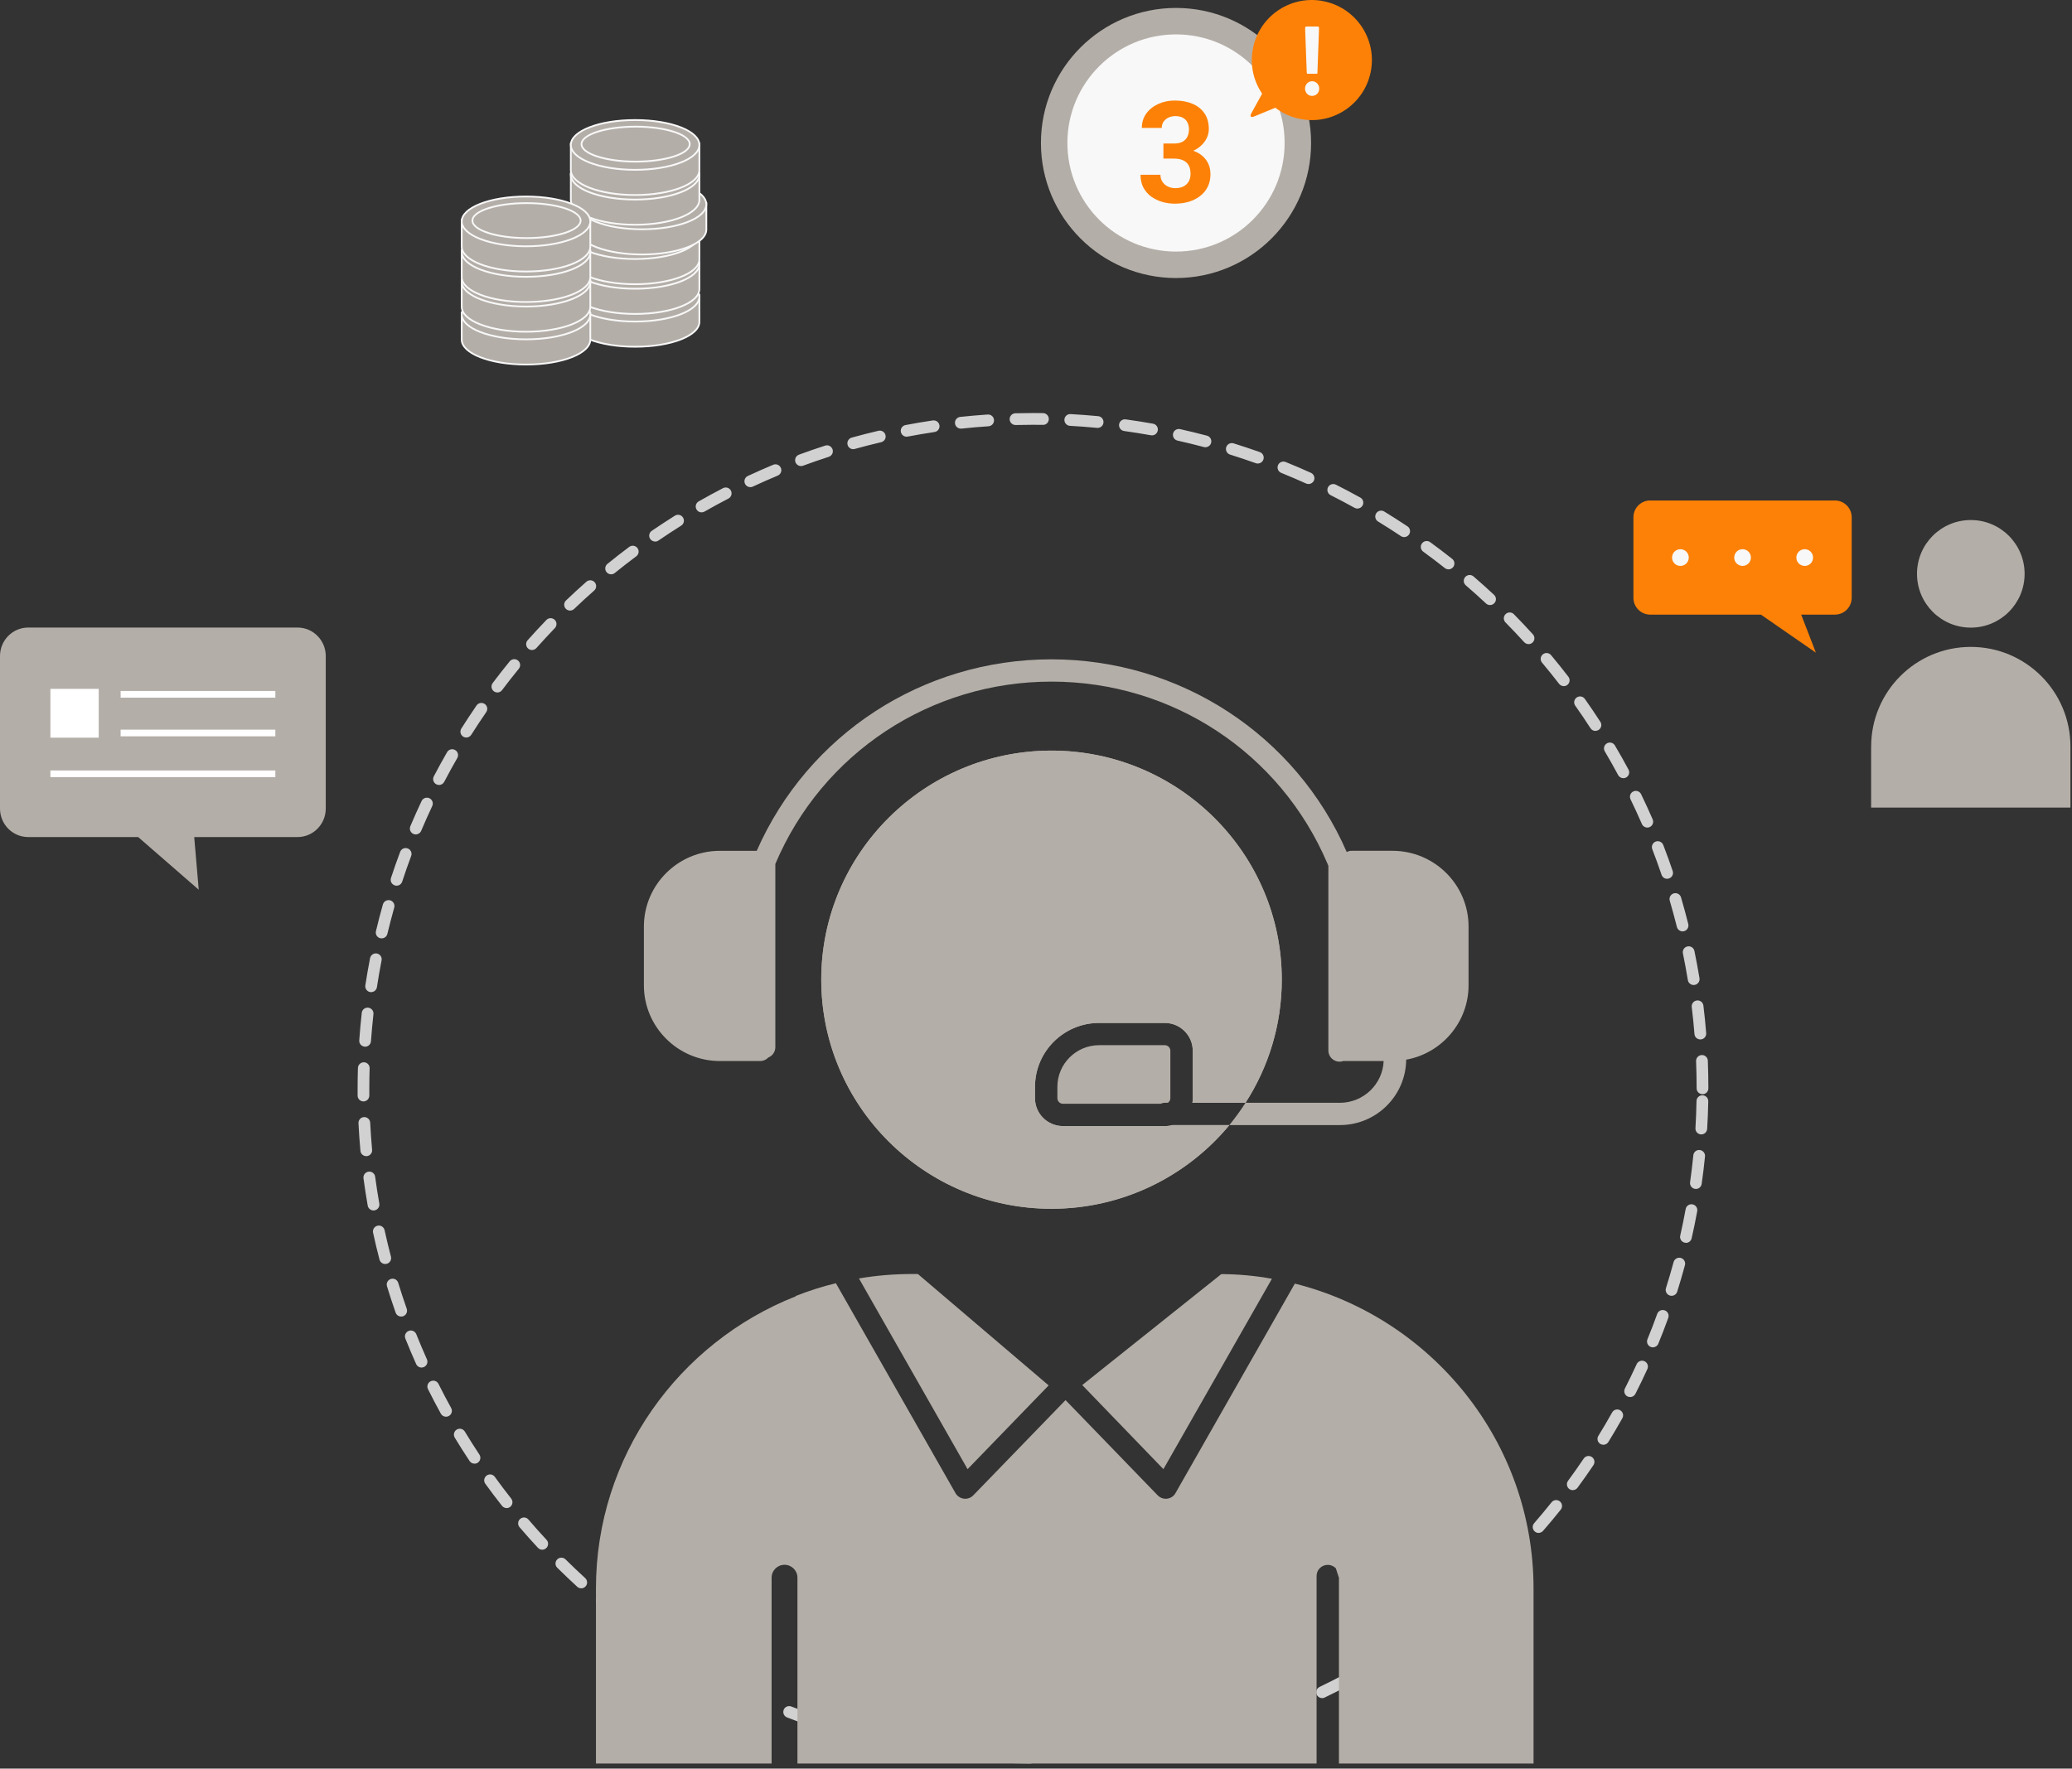 <svg width="301" height="257" viewBox="0 0 301 257" fill="none" xmlns="http://www.w3.org/2000/svg">
<rect x="0" y="0" width="301" height="257" fill="#333333" stroke="none"/>
<g clip-path="url(#clip0_2242_4018)">
<path d="M149.653 256.256C148.322 256.256 146.967 256.216 145.641 256.16C145.169 256.137 144.805 255.738 144.828 255.266C144.85 254.794 145.243 254.43 145.715 254.452C147.024 254.509 148.35 254.543 149.659 254.549C150.131 254.549 150.513 254.936 150.507 255.408C150.507 255.881 150.126 256.256 149.653 256.256ZM153.637 256.194C153.181 256.194 152.8 255.829 152.783 255.369C152.766 254.896 153.136 254.504 153.603 254.486C154.911 254.441 156.237 254.367 157.541 254.265C158.002 254.219 158.423 254.578 158.457 255.05C158.491 255.522 158.144 255.932 157.671 255.966C156.346 256.069 154.997 256.142 153.66 256.194C153.648 256.194 153.637 256.194 153.625 256.194H153.637ZM141.703 255.903C141.703 255.903 141.652 255.903 141.629 255.903C140.298 255.79 138.955 255.647 137.634 255.482C137.168 255.425 136.838 254.999 136.895 254.526C136.952 254.06 137.384 253.73 137.851 253.787C139.143 253.952 140.463 254.088 141.777 254.202C142.25 254.242 142.597 254.657 142.557 255.124C142.517 255.568 142.147 255.903 141.709 255.903H141.703ZM161.575 255.585C161.148 255.585 160.779 255.266 160.727 254.834C160.67 254.367 161.006 253.94 161.473 253.883C162.765 253.73 164.079 253.548 165.382 253.343C165.843 253.269 166.287 253.587 166.361 254.054C166.435 254.521 166.116 254.959 165.65 255.033C164.324 255.243 162.987 255.431 161.672 255.585C161.638 255.585 161.604 255.59 161.57 255.59L161.575 255.585ZM133.805 254.908C133.759 254.908 133.708 254.908 133.662 254.896C132.348 254.674 131.022 254.424 129.719 254.151C129.258 254.054 128.962 253.599 129.059 253.138C129.155 252.677 129.611 252.381 130.072 252.478C131.352 252.745 132.655 252.996 133.947 253.212C134.414 253.291 134.727 253.73 134.647 254.196C134.579 254.612 134.214 254.908 133.805 254.908ZM169.44 254.327C169.041 254.327 168.689 254.048 168.603 253.644C168.512 253.183 168.808 252.734 169.269 252.637C170.55 252.381 171.847 252.091 173.122 251.778C173.583 251.664 174.044 251.943 174.152 252.404C174.266 252.859 173.981 253.326 173.526 253.434C172.228 253.752 170.908 254.048 169.605 254.31C169.548 254.321 169.491 254.327 169.434 254.327H169.44ZM126.014 253.263C125.946 253.263 125.872 253.257 125.804 253.235C124.517 252.904 123.214 252.546 121.934 252.165C121.484 252.028 121.223 251.556 121.359 251.101C121.496 250.651 121.968 250.389 122.423 250.526C123.681 250.901 124.961 251.254 126.225 251.579C126.68 251.692 126.959 252.159 126.839 252.614C126.742 253.001 126.395 253.257 126.014 253.257V253.263ZM177.174 252.432C176.804 252.432 176.462 252.187 176.354 251.818C176.223 251.362 176.485 250.89 176.934 250.759C178.198 250.395 179.461 249.997 180.702 249.581C181.151 249.433 181.635 249.672 181.783 250.122C181.931 250.571 181.692 251.055 181.242 251.203C179.979 251.624 178.693 252.028 177.407 252.398C177.327 252.421 177.247 252.432 177.168 252.432H177.174ZM118.383 250.987C118.292 250.987 118.195 250.97 118.104 250.941C116.841 250.503 115.572 250.036 114.331 249.558C113.893 249.388 113.677 248.893 113.847 248.454C114.018 248.016 114.513 247.8 114.951 247.971C116.163 248.443 117.41 248.904 118.656 249.331C119.1 249.484 119.339 249.968 119.185 250.418C119.066 250.77 118.73 250.992 118.377 250.992L118.383 250.987ZM184.731 249.9C184.389 249.9 184.065 249.689 183.934 249.353C183.769 248.915 183.985 248.42 184.429 248.249C185.658 247.783 186.888 247.282 188.094 246.764C188.526 246.576 189.027 246.781 189.215 247.214C189.403 247.646 189.204 248.147 188.765 248.335C187.536 248.864 186.284 249.371 185.032 249.849C184.93 249.888 184.827 249.905 184.725 249.905L184.731 249.9ZM110.974 248.09C110.86 248.09 110.74 248.067 110.632 248.016C109.409 247.481 108.185 246.912 106.996 246.332C106.575 246.127 106.398 245.615 106.603 245.188C106.808 244.761 107.32 244.59 107.747 244.795C108.919 245.37 110.12 245.928 111.321 246.451C111.753 246.639 111.947 247.145 111.759 247.578C111.617 247.897 111.304 248.09 110.979 248.09H110.974ZM192.06 246.753C191.742 246.753 191.434 246.576 191.292 246.269C191.087 245.842 191.269 245.336 191.69 245.131C192.874 244.562 194.058 243.964 195.219 243.35C195.634 243.128 196.152 243.287 196.374 243.703C196.596 244.118 196.437 244.636 196.021 244.858C194.843 245.484 193.631 246.093 192.43 246.673C192.311 246.73 192.186 246.759 192.06 246.759V246.753ZM103.837 244.602C103.701 244.602 103.559 244.568 103.433 244.499C102.261 243.868 101.089 243.202 99.945 242.519C99.541 242.28 99.404 241.756 99.649 241.347C99.888 240.943 100.412 240.812 100.821 241.051C101.942 241.722 103.098 242.377 104.247 242.997C104.663 243.219 104.816 243.737 104.594 244.152C104.441 244.437 104.145 244.602 103.843 244.602H103.837ZM199.105 243.014C198.815 243.014 198.525 242.86 198.366 242.593C198.127 242.189 198.263 241.665 198.673 241.426C199.805 240.766 200.938 240.072 202.042 239.361C202.44 239.105 202.964 239.218 203.22 239.617C203.476 240.015 203.356 240.539 202.964 240.795C201.837 241.517 200.682 242.223 199.532 242.895C199.396 242.974 199.248 243.014 199.1 243.014H199.105ZM97.003 240.539C96.844 240.539 96.684 240.493 96.536 240.402C95.421 239.674 94.305 238.917 93.219 238.143C92.837 237.87 92.746 237.335 93.019 236.953C93.293 236.572 93.828 236.481 94.209 236.754C95.273 237.511 96.371 238.262 97.469 238.974C97.862 239.23 97.976 239.759 97.72 240.157C97.555 240.408 97.282 240.544 97.003 240.544V240.539ZM205.815 238.712C205.547 238.712 205.28 238.587 205.115 238.348C204.842 237.961 204.938 237.431 205.325 237.158C206.395 236.407 207.465 235.622 208.512 234.825C208.888 234.541 209.423 234.609 209.707 234.984C209.992 235.36 209.923 235.895 209.548 236.179C208.484 236.993 207.391 237.79 206.304 238.553C206.156 238.655 205.986 238.706 205.815 238.706V238.712ZM90.521 235.923C90.339 235.923 90.157 235.867 89.998 235.747C88.945 234.933 87.892 234.08 86.873 233.226C86.515 232.924 86.469 232.384 86.771 232.025C87.073 231.667 87.613 231.621 87.972 231.923C88.973 232.765 90.003 233.602 91.039 234.404C91.409 234.694 91.477 235.229 91.193 235.599C91.022 235.815 90.772 235.929 90.516 235.929L90.521 235.923ZM212.143 233.875C211.898 233.875 211.653 233.772 211.483 233.567C211.181 233.203 211.232 232.668 211.597 232.367C212.604 231.53 213.605 230.66 214.584 229.783C214.931 229.47 215.472 229.493 215.791 229.846C216.104 230.199 216.081 230.734 215.728 231.052C214.738 231.946 213.713 232.833 212.689 233.681C212.53 233.812 212.336 233.88 212.143 233.88V233.875ZM84.432 230.796C84.227 230.796 84.022 230.722 83.857 230.574C82.879 229.675 81.9 228.747 80.949 227.803C80.614 227.473 80.614 226.932 80.949 226.596C81.279 226.261 81.82 226.261 82.156 226.596C83.089 227.518 84.051 228.434 85.013 229.316C85.36 229.635 85.382 230.176 85.064 230.523C84.893 230.705 84.665 230.802 84.432 230.802V230.796ZM218.055 228.543C217.834 228.543 217.612 228.457 217.447 228.286C217.117 227.951 217.122 227.41 217.458 227.08C218.397 226.164 219.325 225.214 220.224 224.263C220.548 223.922 221.089 223.905 221.43 224.229C221.772 224.553 221.789 225.094 221.464 225.435C220.548 226.409 219.603 227.37 218.647 228.304C218.482 228.469 218.266 228.548 218.05 228.548L218.055 228.543ZM78.776 225.191C78.548 225.191 78.32 225.1 78.15 224.918C77.245 223.945 76.346 222.937 75.475 221.919C75.168 221.56 75.213 221.019 75.566 220.712C75.924 220.405 76.465 220.445 76.767 220.803C77.62 221.805 78.508 222.795 79.396 223.751C79.715 224.098 79.698 224.639 79.35 224.957C79.185 225.111 78.975 225.185 78.77 225.185L78.776 225.191ZM223.513 222.749C223.314 222.749 223.115 222.681 222.955 222.539C222.597 222.232 222.563 221.691 222.87 221.332C223.735 220.337 224.583 219.318 225.396 218.299C225.692 217.929 226.227 217.873 226.597 218.163C226.967 218.459 227.024 218.994 226.734 219.363C225.909 220.399 225.044 221.435 224.162 222.448C223.991 222.641 223.758 222.744 223.519 222.744L223.513 222.749ZM73.597 219.136C73.347 219.136 73.096 219.022 72.925 218.811C72.1 217.764 71.287 216.689 70.501 215.602C70.222 215.221 70.314 214.686 70.695 214.413C71.076 214.134 71.611 214.219 71.884 214.606C72.652 215.67 73.455 216.734 74.263 217.759C74.553 218.129 74.49 218.664 74.121 218.959C73.961 219.085 73.779 219.142 73.591 219.142L73.597 219.136ZM228.481 216.535C228.304 216.535 228.128 216.484 227.974 216.37C227.593 216.091 227.513 215.556 227.792 215.175C228.572 214.117 229.334 213.03 230.063 211.948C230.325 211.556 230.86 211.453 231.247 211.715C231.639 211.977 231.742 212.506 231.48 212.899C230.74 214.003 229.96 215.107 229.169 216.182C229.004 216.41 228.743 216.529 228.481 216.529V216.535ZM68.925 212.683C68.646 212.683 68.379 212.546 68.214 212.301C67.474 211.186 66.751 210.048 66.062 208.904C65.818 208.5 65.949 207.976 66.353 207.732C66.757 207.487 67.28 207.618 67.525 208.022C68.202 209.143 68.914 210.264 69.642 211.362C69.904 211.755 69.796 212.284 69.403 212.546C69.261 212.643 69.096 212.688 68.931 212.688L68.925 212.683ZM232.925 209.94C232.772 209.94 232.618 209.9 232.476 209.814C232.072 209.57 231.947 209.041 232.197 208.642C232.885 207.527 233.557 206.383 234.194 205.245C234.428 204.835 234.945 204.687 235.355 204.92C235.765 205.154 235.913 205.672 235.68 206.081C235.031 207.242 234.342 208.403 233.648 209.536C233.489 209.797 233.204 209.94 232.92 209.94H232.925ZM64.793 205.865C64.492 205.865 64.202 205.706 64.042 205.421C63.394 204.243 62.768 203.048 62.176 201.859C61.965 201.438 62.136 200.926 62.557 200.715C62.978 200.504 63.49 200.675 63.701 201.096C64.281 202.263 64.902 203.441 65.539 204.596C65.767 205.012 65.619 205.529 65.203 205.757C65.072 205.831 64.93 205.865 64.793 205.865ZM236.812 203.008C236.681 203.008 236.55 202.98 236.425 202.917C236.004 202.701 235.839 202.189 236.049 201.768C236.641 200.601 237.216 199.412 237.762 198.223C237.956 197.796 238.468 197.602 238.895 197.801C239.322 197.995 239.515 198.501 239.316 198.934C238.764 200.146 238.178 201.358 237.575 202.542C237.427 202.838 237.125 203.008 236.812 203.008ZM61.237 198.723C60.912 198.723 60.599 198.535 60.457 198.217C59.911 196.999 59.382 195.753 58.887 194.506C58.71 194.068 58.926 193.573 59.365 193.397C59.803 193.22 60.298 193.437 60.474 193.875C60.964 195.098 61.481 196.322 62.016 197.517C62.21 197.949 62.016 198.45 61.584 198.644C61.47 198.695 61.351 198.718 61.237 198.718V198.723ZM240.118 195.781C240.01 195.781 239.902 195.758 239.794 195.719C239.356 195.542 239.151 195.041 239.327 194.603C239.822 193.397 240.3 192.156 240.744 190.921C240.904 190.477 241.393 190.25 241.837 190.409C242.281 190.568 242.508 191.058 242.349 191.502C241.894 192.759 241.41 194.023 240.904 195.252C240.767 195.582 240.448 195.781 240.113 195.781H240.118ZM58.278 191.308C57.925 191.308 57.595 191.086 57.475 190.739C57.031 189.476 56.605 188.19 56.218 186.909C56.081 186.46 56.331 185.982 56.787 185.845C57.236 185.703 57.714 185.959 57.851 186.414C58.232 187.666 58.653 188.935 59.086 190.176C59.239 190.62 59.006 191.109 58.562 191.263C58.471 191.297 58.374 191.308 58.278 191.308ZM242.827 188.292C242.742 188.292 242.656 188.281 242.571 188.252C242.121 188.11 241.871 187.632 242.013 187.183C242.406 185.931 242.782 184.656 243.123 183.393C243.248 182.937 243.715 182.67 244.17 182.789C244.625 182.914 244.893 183.381 244.773 183.836C244.426 185.123 244.045 186.42 243.647 187.695C243.533 188.059 243.197 188.292 242.833 188.292H242.827ZM55.956 183.671C55.575 183.671 55.233 183.415 55.131 183.034C54.795 181.742 54.476 180.428 54.197 179.124C54.095 178.664 54.391 178.208 54.852 178.106C55.313 178.003 55.768 178.299 55.87 178.76C56.149 180.035 56.457 181.327 56.792 182.602C56.912 183.057 56.639 183.523 56.184 183.643C56.109 183.66 56.041 183.671 55.967 183.671H55.956ZM244.916 180.593C244.853 180.593 244.79 180.587 244.728 180.57C244.267 180.467 243.982 180.007 244.085 179.551C244.375 178.277 244.642 176.979 244.876 175.687C244.961 175.226 245.405 174.919 245.872 175.004C246.333 175.09 246.64 175.534 246.555 176C246.316 177.315 246.042 178.641 245.746 179.938C245.655 180.337 245.303 180.604 244.916 180.604V180.593ZM54.26 175.892C53.856 175.892 53.492 175.602 53.418 175.187C53.19 173.878 52.98 172.54 52.803 171.214C52.741 170.748 53.071 170.315 53.537 170.253C54.004 170.19 54.436 170.52 54.499 170.987C54.67 172.29 54.875 173.599 55.102 174.891C55.182 175.357 54.875 175.795 54.408 175.881C54.357 175.892 54.311 175.892 54.26 175.892ZM246.361 172.762C246.321 172.762 246.281 172.762 246.242 172.757C245.775 172.688 245.451 172.256 245.519 171.789C245.701 170.492 245.86 169.177 245.991 167.874C246.037 167.407 246.452 167.055 246.924 167.111C247.391 167.157 247.738 167.578 247.687 168.045C247.556 169.371 247.391 170.714 247.203 172.034C247.141 172.461 246.776 172.768 246.361 172.768V172.762ZM53.207 167.999C52.769 167.999 52.399 167.669 52.359 167.225C52.24 165.899 52.143 164.551 52.075 163.219C52.052 162.747 52.41 162.348 52.883 162.326C53.349 162.303 53.754 162.661 53.776 163.134C53.845 164.442 53.936 165.763 54.055 167.072C54.101 167.538 53.754 167.954 53.281 167.999C53.253 167.999 53.23 167.999 53.202 167.999H53.207ZM247.152 164.841C247.152 164.841 247.118 164.841 247.101 164.841C246.629 164.812 246.27 164.408 246.298 163.936C246.378 162.633 246.429 161.307 246.452 159.992C246.463 159.526 246.839 159.156 247.306 159.156H247.323C247.795 159.167 248.171 159.554 248.159 160.026C248.137 161.364 248.08 162.718 248 164.038C247.972 164.494 247.596 164.841 247.146 164.841H247.152ZM52.803 160.049C52.337 160.049 51.955 159.674 51.95 159.207C51.95 158.854 51.95 158.496 51.95 158.143C51.95 157.158 51.967 156.163 51.995 155.189C52.007 154.717 52.41 154.353 52.871 154.359C53.344 154.37 53.714 154.768 53.697 155.235C53.668 156.197 53.651 157.17 53.651 158.137C53.651 158.484 53.651 158.831 53.651 159.184C53.651 159.657 53.276 160.044 52.809 160.049H52.797H52.803ZM247.323 158.996C246.85 158.996 246.469 158.615 246.469 158.143C246.469 156.828 246.441 155.497 246.39 154.199C246.372 153.727 246.737 153.329 247.209 153.311C247.681 153.289 248.08 153.659 248.097 154.131C248.148 155.457 248.176 156.806 248.176 158.149C248.176 158.621 247.795 159.002 247.323 159.002V158.996ZM53.042 152.088C53.042 152.088 53.002 152.088 52.98 152.088C52.507 152.054 52.154 151.65 52.189 151.177C52.28 149.852 52.405 148.503 52.553 147.177C52.604 146.71 53.025 146.369 53.498 146.426C53.964 146.477 54.306 146.898 54.249 147.37C54.106 148.674 53.987 149.994 53.89 151.303C53.856 151.752 53.486 152.099 53.036 152.099L53.042 152.088ZM247.004 151.041C246.566 151.041 246.19 150.705 246.156 150.256C246.054 148.958 245.917 147.638 245.758 146.329C245.701 145.862 246.037 145.436 246.503 145.379C246.97 145.316 247.397 145.652 247.454 146.124C247.619 147.456 247.75 148.799 247.858 150.119C247.898 150.591 247.545 151.001 247.078 151.041C247.055 151.041 247.033 151.041 247.01 151.041H247.004ZM53.919 144.172C53.873 144.172 53.833 144.172 53.788 144.161C53.321 144.087 53.002 143.654 53.071 143.188C53.276 141.867 53.503 140.536 53.759 139.233C53.85 138.772 54.3 138.464 54.761 138.555C55.222 138.647 55.523 139.096 55.432 139.557C55.182 140.837 54.954 142.146 54.755 143.444C54.693 143.865 54.328 144.167 53.913 144.167L53.919 144.172ZM246.037 143.131C245.627 143.131 245.263 142.835 245.194 142.414C244.984 141.122 244.739 139.813 244.477 138.533C244.381 138.072 244.677 137.622 245.143 137.525C245.598 137.429 246.054 137.725 246.15 138.191C246.418 139.494 246.668 140.826 246.885 142.141C246.959 142.607 246.646 143.045 246.179 143.119C246.133 143.125 246.088 143.131 246.037 143.131ZM55.444 136.359C55.375 136.359 55.313 136.353 55.245 136.336C54.784 136.228 54.505 135.767 54.613 135.306C54.92 134.009 55.262 132.7 55.626 131.419C55.757 130.964 56.223 130.702 56.679 130.827C57.134 130.958 57.396 131.425 57.27 131.88C56.918 133.138 56.582 134.424 56.275 135.699C56.184 136.091 55.831 136.353 55.444 136.353V136.359ZM244.426 135.335C244.045 135.335 243.698 135.073 243.601 134.686C243.282 133.417 242.935 132.136 242.565 130.879C242.434 130.429 242.691 129.951 243.146 129.82C243.595 129.689 244.073 129.945 244.204 130.401C244.58 131.681 244.933 132.984 245.257 134.276C245.371 134.731 245.092 135.198 244.637 135.312C244.568 135.329 244.495 135.34 244.426 135.34V135.335ZM57.612 128.699C57.526 128.699 57.435 128.688 57.344 128.654C56.895 128.506 56.65 128.028 56.798 127.578C57.214 126.309 57.657 125.034 58.13 123.788C58.295 123.344 58.784 123.122 59.228 123.287C59.672 123.452 59.894 123.942 59.729 124.386C59.268 125.615 58.83 126.867 58.426 128.113C58.306 128.472 57.976 128.699 57.617 128.699H57.612ZM242.184 127.698C241.831 127.698 241.495 127.476 241.376 127.117C240.955 125.871 240.5 124.625 240.027 123.395C239.857 122.957 240.079 122.462 240.517 122.291C240.955 122.121 241.45 122.343 241.621 122.781C242.104 124.027 242.565 125.302 242.992 126.565C243.146 127.009 242.907 127.498 242.457 127.646C242.366 127.675 242.275 127.692 242.184 127.692V127.698ZM60.395 121.25C60.286 121.25 60.173 121.227 60.065 121.182C59.632 121 59.427 120.499 59.609 120.061C60.127 118.831 60.679 117.602 61.242 116.402C61.442 115.975 61.954 115.793 62.381 115.992C62.807 116.191 62.989 116.703 62.79 117.13C62.233 118.308 61.698 119.52 61.186 120.726C61.049 121.051 60.73 121.25 60.4 121.25H60.395ZM239.305 120.254C238.975 120.254 238.662 120.061 238.519 119.742C238.001 118.547 237.444 117.335 236.869 116.145C236.664 115.719 236.84 115.212 237.267 115.007C237.688 114.802 238.201 114.979 238.405 115.406C238.992 116.618 239.555 117.847 240.084 119.065C240.272 119.497 240.073 119.998 239.64 120.186C239.532 120.231 239.413 120.254 239.299 120.254H239.305ZM63.775 114.063C63.644 114.063 63.507 114.029 63.382 113.966C62.967 113.75 62.802 113.232 63.018 112.816C63.633 111.638 64.281 110.455 64.947 109.3C65.18 108.89 65.704 108.748 66.114 108.987C66.523 109.22 66.666 109.743 66.427 110.153C65.778 111.286 65.135 112.447 64.532 113.607C64.378 113.898 64.082 114.068 63.775 114.068V114.063ZM235.822 113.078C235.52 113.078 235.224 112.913 235.071 112.629C234.45 111.468 233.796 110.313 233.13 109.186C232.891 108.782 233.022 108.258 233.432 108.019C233.836 107.78 234.359 107.911 234.598 108.321C235.276 109.465 235.941 110.648 236.573 111.826C236.795 112.242 236.641 112.76 236.226 112.981C236.095 113.05 235.958 113.084 235.822 113.084V113.078ZM67.741 107.171C67.588 107.171 67.428 107.131 67.286 107.04C66.888 106.79 66.768 106.261 67.019 105.862C67.73 104.741 68.47 103.615 69.227 102.511C69.494 102.124 70.023 102.027 70.416 102.294C70.803 102.562 70.9 103.091 70.632 103.484C69.887 104.565 69.158 105.669 68.458 106.773C68.293 107.029 68.02 107.171 67.736 107.171H67.741ZM231.77 106.21C231.491 106.21 231.218 106.073 231.053 105.817C230.342 104.713 229.596 103.615 228.839 102.545C228.566 102.158 228.657 101.628 229.044 101.355C229.426 101.082 229.96 101.173 230.234 101.56C231.002 102.647 231.759 103.768 232.487 104.889C232.743 105.288 232.629 105.811 232.231 106.067C232.089 106.158 231.929 106.204 231.77 106.204V106.21ZM72.254 100.621C72.078 100.621 71.895 100.564 71.742 100.451C71.366 100.166 71.287 99.631 71.571 99.255C72.374 98.191 73.204 97.127 74.047 96.097C74.348 95.733 74.883 95.676 75.247 95.978C75.612 96.273 75.668 96.814 75.367 97.178C74.536 98.191 73.722 99.238 72.931 100.285C72.766 100.507 72.51 100.627 72.248 100.627L72.254 100.621ZM227.166 99.699C226.91 99.699 226.66 99.585 226.489 99.369C225.692 98.334 224.856 97.298 224.014 96.291C223.712 95.926 223.758 95.391 224.122 95.09C224.48 94.788 225.021 94.834 225.323 95.198C226.182 96.222 227.024 97.275 227.838 98.334C228.128 98.709 228.054 99.244 227.684 99.529C227.531 99.648 227.348 99.705 227.166 99.705V99.699ZM77.29 94.458C77.091 94.458 76.886 94.39 76.721 94.242C76.368 93.929 76.334 93.388 76.647 93.035C77.535 92.04 78.451 91.044 79.373 90.088C79.703 89.746 80.238 89.741 80.579 90.065C80.921 90.389 80.927 90.93 80.602 91.271C79.698 92.216 78.793 93.189 77.922 94.168C77.751 94.356 77.518 94.453 77.285 94.453L77.29 94.458ZM222.05 93.593C221.817 93.593 221.589 93.496 221.419 93.314C220.542 92.347 219.626 91.385 218.704 90.446C218.374 90.111 218.38 89.57 218.716 89.24C219.051 88.91 219.592 88.915 219.922 89.251C220.861 90.202 221.789 91.186 222.682 92.171C223.001 92.518 222.972 93.058 222.625 93.377C222.46 93.525 222.255 93.599 222.05 93.599V93.593ZM82.81 88.722C82.588 88.722 82.361 88.637 82.196 88.46C81.871 88.119 81.883 87.578 82.224 87.254C83.186 86.332 84.182 85.416 85.183 84.534C85.536 84.221 86.077 84.255 86.39 84.608C86.703 84.96 86.669 85.501 86.316 85.814C85.331 86.679 84.352 87.578 83.408 88.483C83.243 88.642 83.032 88.722 82.816 88.722H82.81ZM216.456 87.92C216.246 87.92 216.035 87.846 215.876 87.692C214.92 86.799 213.935 85.911 212.94 85.057C212.581 84.75 212.541 84.209 212.849 83.851C213.156 83.492 213.696 83.452 214.055 83.76C215.068 84.63 216.075 85.535 217.043 86.44C217.39 86.764 217.407 87.305 217.082 87.646C216.917 87.829 216.684 87.92 216.456 87.92ZM88.78 83.452C88.529 83.452 88.285 83.344 88.114 83.139C87.818 82.775 87.875 82.235 88.239 81.939C89.275 81.096 90.339 80.266 91.409 79.469C91.784 79.19 92.319 79.264 92.604 79.64C92.888 80.015 92.809 80.55 92.433 80.835C91.38 81.62 90.333 82.434 89.315 83.259C89.155 83.39 88.968 83.452 88.78 83.452ZM210.424 82.73C210.236 82.73 210.049 82.667 209.895 82.548C208.871 81.74 207.818 80.931 206.754 80.163C206.372 79.884 206.287 79.349 206.566 78.968C206.845 78.587 207.38 78.501 207.761 78.78C208.842 79.566 209.918 80.385 210.959 81.21C211.329 81.501 211.392 82.041 211.096 82.411C210.925 82.621 210.68 82.735 210.424 82.735V82.73ZM95.165 78.689C94.892 78.689 94.624 78.558 94.459 78.319C94.192 77.932 94.294 77.397 94.681 77.136C95.779 76.385 96.912 75.645 98.044 74.933C98.443 74.683 98.972 74.802 99.222 75.207C99.473 75.605 99.353 76.134 98.949 76.385C97.834 77.085 96.724 77.813 95.643 78.553C95.495 78.655 95.33 78.701 95.159 78.701L95.165 78.689ZM203.988 78.046C203.823 78.046 203.658 78.001 203.516 77.904C202.429 77.181 201.313 76.464 200.192 75.781C199.788 75.537 199.663 75.013 199.908 74.609C200.153 74.205 200.682 74.08 201.08 74.325C202.218 75.019 203.356 75.747 204.46 76.481C204.853 76.743 204.956 77.272 204.694 77.665C204.529 77.91 204.261 78.046 203.982 78.046H203.988ZM101.92 74.455C101.624 74.455 101.333 74.302 101.18 74.023C100.947 73.613 101.089 73.09 101.499 72.856C102.659 72.196 103.849 71.547 105.032 70.933C105.454 70.717 105.966 70.882 106.182 71.297C106.398 71.718 106.233 72.23 105.818 72.447C104.651 73.05 103.485 73.687 102.346 74.336C102.216 74.41 102.068 74.45 101.925 74.45L101.92 74.455ZM197.199 73.903C197.057 73.903 196.915 73.869 196.784 73.795C195.64 73.158 194.468 72.543 193.301 71.951C192.88 71.741 192.709 71.229 192.92 70.808C193.13 70.386 193.642 70.216 194.064 70.426C195.253 71.024 196.442 71.656 197.609 72.299C198.019 72.526 198.172 73.05 197.939 73.46C197.785 73.738 197.489 73.898 197.193 73.898L197.199 73.903ZM108.999 70.791C108.68 70.791 108.367 70.609 108.225 70.296C108.026 69.869 108.208 69.362 108.64 69.163C109.847 68.6 111.087 68.053 112.322 67.535C112.755 67.353 113.256 67.558 113.438 67.996C113.62 68.429 113.415 68.93 112.977 69.112C111.765 69.618 110.547 70.153 109.357 70.711C109.238 70.768 109.118 70.791 108.999 70.791ZM190.097 70.335C189.978 70.335 189.858 70.312 189.744 70.261C188.555 69.726 187.337 69.203 186.125 68.713C185.687 68.537 185.476 68.042 185.653 67.604C185.829 67.166 186.324 66.955 186.762 67.131C187.997 67.632 189.238 68.162 190.444 68.708C190.871 68.901 191.064 69.408 190.871 69.835C190.729 70.147 190.416 70.335 190.091 70.335H190.097ZM116.363 67.723C116.016 67.723 115.691 67.507 115.56 67.166C115.395 66.722 115.623 66.232 116.067 66.067C117.319 65.606 118.599 65.162 119.874 64.753C120.323 64.605 120.801 64.855 120.949 65.305C121.092 65.754 120.847 66.232 120.397 66.38C119.145 66.784 117.888 67.222 116.659 67.672C116.562 67.706 116.459 67.723 116.363 67.723ZM182.722 67.359C182.625 67.359 182.528 67.342 182.437 67.308C181.208 66.87 179.945 66.449 178.693 66.056C178.243 65.914 177.993 65.436 178.13 64.986C178.272 64.537 178.75 64.286 179.199 64.423C180.474 64.821 181.755 65.248 183.012 65.692C183.456 65.851 183.689 66.34 183.53 66.784C183.405 67.131 183.075 67.353 182.728 67.353L182.722 67.359ZM123.948 65.271C123.573 65.271 123.231 65.02 123.129 64.645C123.004 64.189 123.271 63.723 123.721 63.592C125.001 63.233 126.31 62.903 127.613 62.596C128.074 62.488 128.529 62.772 128.637 63.233C128.746 63.694 128.461 64.15 128 64.258C126.72 64.559 125.434 64.884 124.176 65.236C124.102 65.259 124.022 65.271 123.948 65.271ZM175.119 64.992C175.045 64.992 174.971 64.98 174.897 64.963C173.64 64.627 172.348 64.314 171.062 64.024C170.601 63.922 170.311 63.467 170.413 63.006C170.515 62.545 170.965 62.255 171.432 62.357C172.74 62.647 174.049 62.966 175.335 63.307C175.791 63.427 176.064 63.893 175.939 64.354C175.836 64.736 175.489 64.986 175.113 64.986L175.119 64.992ZM131.705 63.455C131.301 63.455 130.948 63.171 130.868 62.761C130.777 62.3 131.084 61.85 131.545 61.765C132.854 61.515 134.186 61.287 135.506 61.094C135.973 61.031 136.405 61.344 136.474 61.811C136.542 62.277 136.223 62.71 135.757 62.778C134.459 62.971 133.15 63.194 131.864 63.438C131.813 63.45 131.756 63.455 131.705 63.455ZM167.351 63.262C167.3 63.262 167.249 63.262 167.198 63.25C165.906 63.017 164.597 62.812 163.3 62.63C162.833 62.568 162.509 62.135 162.571 61.668C162.634 61.202 163.066 60.872 163.533 60.94C164.853 61.122 166.19 61.333 167.499 61.566C167.966 61.651 168.273 62.095 168.188 62.556C168.114 62.971 167.755 63.262 167.351 63.262ZM139.581 62.283C139.148 62.283 138.778 61.959 138.733 61.52C138.682 61.054 139.023 60.633 139.49 60.581C140.816 60.439 142.159 60.325 143.49 60.234C143.957 60.2 144.367 60.559 144.401 61.031C144.429 61.503 144.076 61.907 143.604 61.941C142.295 62.027 140.975 62.141 139.672 62.283C139.643 62.283 139.609 62.283 139.581 62.283ZM159.458 62.175C159.458 62.175 159.401 62.175 159.373 62.175C158.07 62.05 156.744 61.947 155.435 61.879C154.963 61.85 154.604 61.452 154.627 60.98C154.65 60.508 155.042 60.138 155.526 60.172C156.858 60.246 158.201 60.348 159.532 60.473C159.999 60.519 160.346 60.934 160.301 61.407C160.261 61.85 159.885 62.181 159.453 62.181L159.458 62.175ZM147.525 61.759C147.064 61.759 146.683 61.389 146.671 60.929C146.66 60.456 147.03 60.064 147.502 60.052C148.367 60.029 149.221 60.024 150.097 60.018C150.569 60.018 151.047 60.018 151.52 60.029C151.992 60.035 152.368 60.422 152.362 60.894C152.356 61.367 151.986 61.759 151.497 61.737C151.013 61.731 150.53 61.725 150.046 61.725C149.209 61.725 148.379 61.737 147.548 61.759C147.542 61.759 147.531 61.759 147.525 61.759Z" fill="#D1D1D1"/>
<g clip-path="url(#clip1_2242_4018)">
<path d="M104.58 154.176H110.437C110.91 154.176 111.331 153.982 111.623 153.657H111.638C112.224 153.415 112.633 152.832 112.633 152.168V125.541C119.447 109.436 135.161 99.045 152.743 99.045C170.326 99.045 186.007 109.422 192.839 125.492L192.971 125.817V152.653C192.971 153.542 193.702 154.274 194.595 154.274C194.791 154.274 194.971 154.24 195.132 154.176H201.004C200.873 157.544 198.059 160.248 194.644 160.248H180.934C180.217 161.379 179.422 162.451 178.592 163.485H194.648C199.935 163.485 204.227 159.228 204.276 153.982C209.417 153.06 213.338 148.561 213.338 143.169V134.637C213.338 128.565 208.377 123.629 202.276 123.629H196.355C196.096 123.629 195.852 123.693 195.639 123.808C188.217 106.782 171.414 95.808 152.743 95.808C134.073 95.808 117.398 106.685 109.931 123.633H104.58C98.498 123.633 93.538 128.569 93.538 134.641V143.173C93.538 149.244 98.498 154.18 104.58 154.18V154.176Z" fill="#B4AEA8"/>
<path d="M169.204 163.631H154.42C152.176 163.631 150.353 161.82 150.353 159.583V157.933C150.353 152.802 154.533 148.643 159.673 148.643H169.204C171.448 148.643 173.271 150.457 173.271 152.69V159.587C173.271 159.815 173.256 160.039 173.222 160.252H180.933C184.269 155.073 186.205 148.938 186.205 142.351C186.205 123.995 171.192 109.071 152.747 109.071C134.301 109.071 119.303 123.995 119.303 142.351C119.303 160.707 134.301 175.647 152.747 175.647C163.14 175.647 172.446 170.904 178.592 163.489H170.281C169.939 163.586 169.583 163.635 169.208 163.635L169.204 163.631Z" fill="#B4AEA8"/>
<path fill-rule="evenodd" clip-rule="evenodd" d="M169.208 163.635C169.583 163.635 169.939 163.586 170.281 163.489H178.592C178.23 163.925 177.857 164.353 177.474 164.77C171.346 171.446 162.528 175.647 152.747 175.647C134.301 175.647 119.303 160.707 119.303 142.351C119.303 123.995 134.301 109.071 152.747 109.071C171.192 109.071 186.205 123.995 186.205 142.351C186.205 148.938 184.269 155.073 180.933 160.252H173.222C173.256 160.039 173.271 159.815 173.271 159.587V152.69C173.271 150.457 171.448 148.643 169.204 148.643H159.673C154.533 148.643 150.353 152.802 150.353 157.933V159.583C150.353 161.82 152.176 163.631 154.42 163.631H169.204L169.208 163.635ZM168.675 164.912H154.42C151.475 164.912 149.071 162.534 149.071 159.583V157.933C149.071 152.09 153.83 147.362 159.673 147.362H169.204C172.149 147.362 174.552 149.744 174.552 152.69V158.97H180.225C183.206 154.117 184.924 148.435 184.924 142.351C184.924 124.709 170.491 110.352 152.747 110.352C135.003 110.352 120.585 124.709 120.585 142.351C120.585 159.994 135.003 174.365 152.747 174.365C161.724 174.365 169.857 170.688 175.705 164.77H170.446C170.043 164.868 169.63 164.916 169.208 164.916H168.679L168.675 164.912Z" fill="#B4AEA8"/>
<path d="M169.204 151.876H159.674C156.323 151.876 153.606 154.595 153.606 157.929V159.579C153.606 160.016 153.963 160.39 154.421 160.39H168.619C168.814 160.293 169.043 160.244 169.287 160.244H169.662C169.872 160.098 170.019 159.856 170.019 159.579V152.683C170.019 152.246 169.662 151.873 169.204 151.873V151.876Z" fill="#B4AEA8"/>
<path d="M157.216 201.262L169.009 213.483L184.772 185.818C182.382 185.381 179.924 185.153 177.421 185.138L157.22 201.262H157.216Z" fill="#B4AEA8"/>
<path d="M124.782 185.773L140.56 213.486L152.339 201.314L133.341 185.127H132.512C129.893 185.127 127.323 185.336 124.786 185.773H124.782Z" fill="#B4AEA8"/>
<path d="M188.104 186.516L170.765 216.963C170.521 217.414 170.067 217.706 169.56 217.773C169.496 217.788 169.414 217.788 169.35 217.788C168.911 217.788 168.487 217.609 168.179 217.287L154.792 203.449L141.389 217.287C141.081 217.612 140.657 217.788 140.218 217.788C140.154 217.788 140.087 217.788 140.023 217.773C139.52 217.709 139.062 217.418 138.803 216.963L121.431 186.468C119.446 186.938 117.51 187.569 115.607 188.312L115.581 188.376C98.602 195.078 86.573 211.593 86.573 230.838V276.989H112.125C112.107 276.885 112.092 276.776 112.092 276.668V229.247C112.092 228.217 112.932 227.38 113.968 227.38C115.003 227.38 115.844 228.217 115.844 229.247V276.668C115.844 276.795 115.829 276.915 115.806 277.034H191.259V229.008C191.259 228.101 191.991 227.391 192.884 227.391C193.327 227.391 193.728 227.567 194.021 227.851C194.032 227.862 194.043 227.873 194.055 227.884L194.509 229.27V277.034H222.778V230.838C222.778 209.502 208.009 191.52 188.1 186.52L188.104 186.516Z" fill="#B4AEA8"/>
</g>
</g>
<g clip-path="url(#clip2_2242_4018)">
<path d="M4.095 91.19H43.228C45.49 91.19 47.323 93.046 47.323 95.333V117.489C47.323 119.776 45.487 121.632 43.228 121.632H28.213L28.869 129.286L20.071 121.632H4.095C1.832 121.632 -0 119.78 -0 117.489V95.333C-0 93.046 1.832 91.19 4.095 91.19Z" fill="#B4AEA8"/>
<path d="M14.341 100.1H7.323V107.193H14.341V100.1Z" fill="white"/>
<path d="M39.999 100.406H17.523V101.377H39.999V100.406Z" fill="white"/>
<path d="M39.999 106.025H17.523V106.997H39.999V106.025Z" fill="white"/>
<path d="M40 111.957H7.323V112.929H40V111.957Z" fill="white"/>
</g>
<path d="M278.483 83.384C278.483 79.064 281.98 75.567 286.299 75.567C290.618 75.567 294.116 79.069 294.116 83.384C294.116 87.699 290.618 91.2 286.299 91.2C281.98 91.2 278.483 87.699 278.483 83.384Z" fill="#B4AEA8"/>
<path d="M271.824 108.477C271.824 100.482 278.305 94.001 286.299 94.001C294.294 94.001 300.774 100.482 300.774 108.477V117.354H271.82V108.477H271.824Z" fill="#B4AEA8"/>
<path d="M239.729 72.726H266.558C267.902 72.726 268.995 73.819 268.995 75.163V86.869C268.995 88.217 267.902 89.31 266.554 89.31H239.729C238.381 89.31 237.288 88.217 237.288 86.869V75.163C237.288 73.815 238.381 72.722 239.729 72.722V72.726Z" fill="#FD8106"/>
<path d="M261.032 87.683L263.793 94.839L253.224 87.521L261.032 87.683Z" fill="#FD8106"/>
<path d="M260.956 81.02C260.956 80.348 261.503 79.805 262.171 79.805C262.839 79.805 263.385 80.348 263.385 81.02C263.385 81.692 262.843 82.234 262.171 82.234C261.499 82.234 260.956 81.692 260.956 81.02Z" fill="#F8F8F8"/>
<path d="M251.928 81.02C251.928 80.348 252.471 79.805 253.143 79.805C253.815 79.805 254.357 80.348 254.357 81.02C254.357 81.692 253.811 82.234 253.143 82.234C252.475 82.234 251.928 81.692 251.928 81.02Z" fill="#F8F8F8"/>
<path d="M242.899 81.02C242.899 80.348 243.441 79.805 244.113 79.805C244.785 79.805 245.328 80.348 245.328 81.02C245.328 81.692 244.785 82.234 244.113 82.234C243.441 82.234 242.899 81.692 242.899 81.02Z" fill="#F8F8F8"/>
<g clip-path="url(#clip3_2242_4018)">
<path d="M82.921 42.911V46.767C82.921 48.764 87.103 50.384 92.258 50.384C97.414 50.384 101.596 48.764 101.596 46.767V42.911H82.921Z" fill="#B4AEA8"/>
<path d="M92.261 50.512C86.954 50.512 82.798 48.867 82.798 46.767V42.783H101.727V46.767C101.727 48.867 97.571 50.512 92.264 50.512H92.261ZM83.05 43.039V46.767C83.05 48.69 87.184 50.256 92.261 50.256C97.338 50.256 101.472 48.69 101.472 46.767V43.039H83.048H83.05Z" fill="#F8F8F8"/>
<path d="M92.261 46.721C97.418 46.721 101.598 45.101 101.598 43.103C101.598 41.106 97.418 39.486 92.261 39.486C87.104 39.486 82.924 41.106 82.924 43.103C82.924 45.101 87.104 46.721 92.261 46.721Z" fill="#B4AEA8"/>
<path d="M92.261 46.851C86.954 46.851 82.798 45.206 82.798 43.106C82.798 41.006 86.954 39.361 92.261 39.361C97.568 39.361 101.725 41.006 101.725 43.106C101.725 45.206 97.568 46.851 92.261 46.851ZM92.261 39.617C87.181 39.617 83.05 41.182 83.05 43.106C83.05 45.03 87.184 46.595 92.261 46.595C97.339 46.595 101.472 45.03 101.472 43.106C101.472 41.182 97.339 39.617 92.261 39.617Z" fill="#F8F8F8"/>
<path d="M100.194 42.988C100.194 44.39 96.676 45.529 92.335 45.529C87.995 45.529 84.477 44.39 84.477 42.988C84.477 41.586 87.995 40.448 92.335 40.448C96.676 40.448 100.194 41.586 100.194 42.988Z" fill="#B4AEA8"/>
<path d="M92.335 45.656C87.859 45.656 84.351 44.485 84.351 42.988C84.351 41.492 87.859 40.32 92.335 40.32C96.812 40.32 100.32 41.492 100.32 42.988C100.32 44.485 96.812 45.656 92.335 45.656ZM92.335 40.576C88.144 40.576 84.603 41.681 84.603 42.988C84.603 44.295 88.144 45.401 92.335 45.401C96.527 45.401 100.067 44.295 100.067 42.988C100.067 41.681 96.527 40.576 92.335 40.576Z" fill="#F8F8F8"/>
<path d="M82.921 38.145V42.001C82.921 43.999 87.103 45.618 92.258 45.618C97.414 45.618 101.596 43.999 101.596 42.001V38.145H82.921Z" fill="#B4AEA8"/>
<path d="M92.261 45.746C86.954 45.746 82.798 44.101 82.798 42.001V38.018H101.727V42.001C101.727 44.101 97.571 45.746 92.264 45.746H92.261ZM83.05 38.273V42.001C83.05 43.924 87.184 45.49 92.261 45.49C97.338 45.49 101.472 43.924 101.472 42.001V38.273H83.048H83.05Z" fill="#F8F8F8"/>
<path d="M101.598 38.337C101.598 40.335 97.417 41.955 92.261 41.955C87.106 41.955 82.924 40.335 82.924 38.337C82.924 36.34 87.106 34.72 92.261 34.72C97.417 34.72 101.598 36.34 101.598 38.337Z" fill="#B4AEA8"/>
<path d="M92.261 42.083C86.954 42.083 82.798 40.438 82.798 38.337C82.798 36.237 86.954 34.592 92.261 34.592C97.568 34.592 101.725 36.237 101.725 38.337C101.725 40.438 97.568 42.083 92.261 42.083ZM92.261 34.848C87.181 34.848 83.05 36.414 83.05 38.337C83.05 40.261 87.184 41.827 92.261 41.827C97.339 41.827 101.472 40.261 101.472 38.337C101.472 36.414 97.339 34.848 92.261 34.848Z" fill="#F8F8F8"/>
<path d="M100.194 38.222C100.194 39.624 96.676 40.763 92.335 40.763C87.995 40.763 84.477 39.624 84.477 38.222C84.477 36.821 87.995 35.682 92.335 35.682C96.676 35.682 100.194 36.821 100.194 38.222Z" fill="#B4AEA8"/>
<path d="M92.335 40.891C87.859 40.891 84.351 39.719 84.351 38.222C84.351 36.726 87.859 35.554 92.335 35.554C96.812 35.554 100.32 36.726 100.32 38.222C100.32 39.719 96.812 40.891 92.335 40.891ZM92.335 35.81C88.144 35.81 84.603 36.915 84.603 38.222C84.603 39.53 88.144 40.635 92.335 40.635C96.527 40.635 100.067 39.53 100.067 38.222C100.067 36.915 96.527 35.81 92.335 35.81Z" fill="#F8F8F8"/>
<path d="M82.921 33.828V37.683C82.921 39.681 87.103 41.3 92.258 41.3C97.414 41.3 101.596 39.681 101.596 37.683V33.828H82.921Z" fill="#B4AEA8"/>
<path d="M92.261 41.428C86.954 41.428 82.798 39.783 82.798 37.683V33.7H101.727V37.683C101.727 39.783 97.571 41.428 92.264 41.428H92.261ZM83.05 33.956V37.683C83.05 39.606 87.184 41.172 92.261 41.172C97.338 41.172 101.472 39.606 101.472 37.683V33.956H83.048H83.05Z" fill="#F8F8F8"/>
<path d="M92.261 37.637C97.418 37.637 101.598 36.017 101.598 34.02C101.598 32.022 97.418 30.402 92.261 30.402C87.104 30.402 82.924 32.022 82.924 34.02C82.924 36.017 87.104 37.637 92.261 37.637Z" fill="#B4AEA8"/>
<path d="M92.261 37.765C86.954 37.765 82.798 36.12 82.798 34.02C82.798 31.919 86.954 30.274 92.261 30.274C97.568 30.274 101.725 31.919 101.725 34.02C101.725 36.12 97.568 37.765 92.261 37.765ZM92.261 30.53C87.181 30.53 83.05 32.096 83.05 34.02C83.05 35.943 87.184 37.509 92.261 37.509C97.339 37.509 101.472 35.943 101.472 34.02C101.472 32.096 97.339 30.53 92.261 30.53Z" fill="#F8F8F8"/>
<path d="M100.194 33.904C100.194 35.306 96.676 36.445 92.335 36.445C87.995 36.445 84.477 35.306 84.477 33.904C84.477 32.503 87.995 31.364 92.335 31.364C96.676 31.364 100.194 32.503 100.194 33.904Z" fill="#B4AEA8"/>
<path d="M92.335 36.573C87.859 36.573 84.351 35.401 84.351 33.904C84.351 32.408 87.859 31.236 92.335 31.236C96.812 31.236 100.32 32.408 100.32 33.904C100.32 35.401 96.812 36.573 92.335 36.573ZM92.335 31.492C88.144 31.492 84.603 32.597 84.603 33.904C84.603 35.212 88.144 36.317 92.335 36.317C96.527 36.317 100.067 35.212 100.067 33.904C100.067 32.597 96.527 31.492 92.335 31.492Z" fill="#F8F8F8"/>
<path d="M83.93 29.507V33.362C83.93 35.36 88.111 36.979 93.267 36.979C98.422 36.979 102.604 35.36 102.604 33.362V29.507H83.927H83.93Z" fill="#B4AEA8"/>
<path d="M93.269 37.107C87.962 37.107 83.806 35.462 83.806 33.362V29.379H102.735V33.362C102.735 35.462 98.578 37.107 93.271 37.107H93.269ZM84.058 29.635V33.362C84.058 35.286 88.192 36.851 93.269 36.851C98.346 36.851 102.48 35.286 102.48 33.362V29.635H84.055H84.058Z" fill="#F8F8F8"/>
<path d="M102.606 29.699C102.606 31.697 98.424 33.316 93.269 33.316C88.113 33.316 83.932 31.697 83.932 29.699C83.932 27.701 88.113 26.081 93.269 26.081C98.424 26.081 102.606 27.701 102.606 29.699Z" fill="#B4AEA8"/>
<path d="M93.269 33.444C87.962 33.444 83.805 31.799 83.805 29.699C83.805 27.599 87.962 25.954 93.269 25.954C98.576 25.954 102.732 27.599 102.732 29.699C102.732 31.799 98.576 33.444 93.269 33.444ZM93.269 26.209C88.189 26.209 84.058 27.775 84.058 29.699C84.058 31.622 88.191 33.188 93.269 33.188C98.346 33.188 102.479 31.622 102.479 29.699C102.479 27.775 98.346 26.209 93.269 26.209Z" fill="#F8F8F8"/>
<path d="M101.204 29.584C101.204 30.986 97.686 32.124 93.346 32.124C89.005 32.124 85.487 30.986 85.487 29.584C85.487 28.182 89.005 27.044 93.346 27.044C97.686 27.044 101.204 28.182 101.204 29.584Z" fill="#B4AEA8"/>
<path d="M93.345 32.252C88.868 32.252 85.36 31.08 85.36 29.584C85.36 28.087 88.868 26.916 93.345 26.916C97.821 26.916 101.329 28.087 101.329 29.584C101.329 31.08 97.821 32.252 93.345 32.252ZM93.345 27.171C89.153 27.171 85.613 28.276 85.613 29.584C85.613 30.891 89.153 31.996 93.345 31.996C97.536 31.996 101.077 30.891 101.077 29.584C101.077 28.276 97.536 27.171 93.345 27.171Z" fill="#F8F8F8"/>
<path d="M82.921 25.189V29.044C82.921 31.042 87.103 32.661 92.258 32.661C97.414 32.661 101.596 31.042 101.596 29.044V25.189H82.921Z" fill="#B4AEA8"/>
<path d="M92.261 32.786C86.954 32.786 82.798 31.141 82.798 29.041V25.058H101.727V29.041C101.727 31.141 97.571 32.786 92.264 32.786H92.261ZM83.05 25.314V29.041C83.05 30.965 87.184 32.531 92.261 32.531C97.338 32.531 101.472 30.965 101.472 29.041V25.314H83.048H83.05Z" fill="#F8F8F8"/>
<path d="M92.261 28.998C97.418 28.998 101.598 27.378 101.598 25.38C101.598 23.383 97.418 21.763 92.261 21.763C87.104 21.763 82.924 23.383 82.924 25.38C82.924 27.378 87.104 28.998 92.261 28.998Z" fill="#B4AEA8"/>
<path d="M92.261 29.126C86.954 29.126 82.798 27.481 82.798 25.38C82.798 23.28 86.954 21.635 92.261 21.635C97.568 21.635 101.725 23.28 101.725 25.38C101.725 27.481 97.568 29.126 92.261 29.126ZM92.261 21.891C87.181 21.891 83.05 23.457 83.05 25.38C83.05 27.304 87.184 28.87 92.261 28.87C97.339 28.87 101.472 27.304 101.472 25.38C101.472 23.457 97.339 21.891 92.261 21.891Z" fill="#F8F8F8"/>
<path d="M100.194 25.263C100.194 26.665 96.676 27.803 92.335 27.803C87.995 27.803 84.477 26.665 84.477 25.263C84.477 23.861 87.995 22.722 92.335 22.722C96.676 22.722 100.194 23.861 100.194 25.263Z" fill="#B4AEA8"/>
<path d="M92.335 27.931C87.859 27.931 84.351 26.759 84.351 25.263C84.351 23.766 87.859 22.595 92.335 22.595C96.812 22.595 100.32 23.766 100.32 25.263C100.32 26.759 96.812 27.931 92.335 27.931ZM92.335 22.85C88.144 22.85 84.603 23.955 84.603 25.263C84.603 26.57 88.144 27.675 92.335 27.675C96.527 27.675 100.067 26.57 100.067 25.263C100.067 23.955 96.527 22.85 92.335 22.85Z" fill="#F8F8F8"/>
<path d="M82.921 20.868V24.723C82.921 26.721 87.103 28.34 92.258 28.34C97.414 28.34 101.596 26.721 101.596 24.723V20.868H82.921Z" fill="#B4AEA8"/>
<path d="M92.261 28.468C86.954 28.468 82.798 26.823 82.798 24.723V20.74H101.727V24.723C101.727 26.823 97.571 28.468 92.264 28.468H92.261ZM83.048 20.996V24.723C83.048 26.646 87.181 28.212 92.258 28.212C97.336 28.212 101.469 26.646 101.469 24.723V20.996H83.048Z" fill="#F8F8F8"/>
<path d="M101.598 21.06C101.598 23.058 97.417 24.677 92.261 24.677C87.106 24.677 82.924 23.058 82.924 21.06C82.924 19.062 87.103 17.442 92.261 17.442C97.419 17.442 101.598 19.062 101.598 21.06Z" fill="#B4AEA8"/>
<path d="M92.261 24.805C86.954 24.805 82.798 23.16 82.798 21.06C82.798 18.959 86.954 17.314 92.261 17.314C97.568 17.314 101.725 18.959 101.725 21.06C101.725 23.16 97.568 24.805 92.261 24.805ZM92.261 17.57C87.181 17.57 83.05 19.136 83.05 21.06C83.05 22.983 87.184 24.549 92.261 24.549C97.339 24.549 101.472 22.983 101.472 21.06C101.472 19.136 97.341 17.57 92.261 17.57Z" fill="#F8F8F8"/>
<path d="M100.194 20.945C100.194 22.346 96.676 23.485 92.335 23.485C87.995 23.485 84.477 22.346 84.477 20.945C84.477 19.543 87.995 18.404 92.335 18.404C96.676 18.404 100.194 19.543 100.194 20.945Z" fill="#B4AEA8"/>
<path d="M92.335 23.613C87.859 23.613 84.351 22.441 84.351 20.945C84.351 19.448 87.859 18.276 92.335 18.276C96.812 18.276 100.32 19.448 100.32 20.945C100.32 22.441 96.812 23.613 92.335 23.613ZM92.335 18.532C88.144 18.532 84.603 19.637 84.603 20.945C84.603 22.252 88.144 23.357 92.335 23.357C96.527 23.357 100.067 22.252 100.067 20.945C100.067 19.637 96.527 18.532 92.335 18.532Z" fill="#F8F8F8"/>
<path d="M67.075 45.5V49.355C67.075 51.353 71.257 52.973 76.412 52.973C81.568 52.973 85.752 51.353 85.752 49.355V45.5H67.075Z" fill="#B4AEA8"/>
<path d="M76.412 53.098C71.106 53.098 66.949 51.453 66.949 49.353V45.37H85.878V49.353C85.878 51.453 81.722 53.098 76.412 53.098ZM67.202 45.628V49.355C67.202 51.279 71.335 52.845 76.412 52.845C81.49 52.845 85.626 51.279 85.626 49.355V45.628H67.202Z" fill="#F8F8F8"/>
<path d="M85.752 45.692C85.752 47.69 81.571 49.309 76.412 49.309C71.254 49.309 67.075 47.69 67.075 45.692C67.075 43.694 71.257 42.075 76.412 42.075C81.568 42.075 85.752 43.694 85.752 45.692Z" fill="#B4AEA8"/>
<path d="M76.412 49.437C71.106 49.437 66.949 47.792 66.949 45.692C66.949 43.592 71.106 41.947 76.412 41.947C81.719 41.947 85.878 43.592 85.878 45.692C85.878 47.792 81.722 49.437 76.412 49.437ZM76.412 42.203C71.333 42.203 67.202 43.768 67.202 45.692C67.202 47.616 71.335 49.181 76.412 49.181C81.49 49.181 85.626 47.616 85.626 45.692C85.626 43.768 81.492 42.203 76.412 42.203Z" fill="#F8F8F8"/>
<path d="M84.346 45.574C84.346 46.976 80.829 48.115 76.488 48.115C72.148 48.115 68.63 46.976 68.63 45.574C68.63 44.173 72.148 43.034 76.488 43.034C80.829 43.034 84.346 44.173 84.346 45.574Z" fill="#B4AEA8"/>
<path d="M76.488 48.243C72.011 48.243 68.504 47.071 68.504 45.574C68.504 44.078 72.011 42.906 76.488 42.906C80.965 42.906 84.473 44.078 84.473 45.574C84.473 47.071 80.965 48.243 76.488 48.243ZM76.488 43.162C72.297 43.162 68.756 44.267 68.756 45.574C68.756 46.882 72.297 47.987 76.488 47.987C80.68 47.987 84.22 46.882 84.22 45.574C84.22 44.267 80.68 43.162 76.488 43.162Z" fill="#F8F8F8"/>
<path d="M67.075 40.732V44.587C67.075 46.585 71.257 48.204 76.412 48.204C81.568 48.204 85.752 46.585 85.752 44.587V40.732H67.075Z" fill="#B4AEA8"/>
<path d="M76.412 48.332C71.106 48.332 66.949 46.687 66.949 44.587V40.604H85.878V44.587C85.878 46.687 81.722 48.332 76.412 48.332ZM67.202 40.86V44.587C67.202 46.511 71.335 48.076 76.412 48.076C81.49 48.076 85.626 46.511 85.626 44.587V40.86H67.202Z" fill="#F8F8F8"/>
<path d="M85.752 40.924C85.752 42.922 81.571 44.541 76.412 44.541C71.254 44.541 67.075 42.922 67.075 40.924C67.075 38.926 71.257 37.307 76.412 37.307C81.568 37.307 85.752 38.926 85.752 40.924Z" fill="#B4AEA8"/>
<path d="M76.412 44.669C71.106 44.669 66.949 43.024 66.949 40.924C66.949 38.824 71.106 37.179 76.412 37.179C81.719 37.179 85.878 38.824 85.878 40.924C85.878 43.024 81.722 44.669 76.412 44.669ZM76.412 37.434C71.333 37.434 67.202 39 67.202 40.924C67.202 42.848 71.335 44.413 76.412 44.413C81.49 44.413 85.626 42.848 85.626 40.924C85.626 39 81.492 37.434 76.412 37.434Z" fill="#F8F8F8"/>
<path d="M84.346 40.809C84.346 42.211 80.829 43.349 76.488 43.349C72.148 43.349 68.63 42.211 68.63 40.809C68.63 39.407 72.148 38.269 76.488 38.269C80.829 38.269 84.346 39.407 84.346 40.809Z" fill="#B4AEA8"/>
<path d="M76.488 43.477C72.011 43.477 68.504 42.305 68.504 40.809C68.504 39.312 72.011 38.141 76.488 38.141C80.965 38.141 84.473 39.312 84.473 40.809C84.473 42.305 80.965 43.477 76.488 43.477ZM76.488 38.396C72.297 38.396 68.756 39.502 68.756 40.809C68.756 42.116 72.297 43.221 76.488 43.221C80.68 43.221 84.22 42.116 84.22 40.809C84.22 39.502 80.68 38.396 76.488 38.396Z" fill="#F8F8F8"/>
<path d="M67.075 36.414V40.269C67.075 42.267 71.257 43.886 76.412 43.886C81.568 43.886 85.752 42.267 85.752 40.269V36.414H67.075Z" fill="#B4AEA8"/>
<path d="M76.412 44.014C71.106 44.014 66.949 42.369 66.949 40.269V36.286H85.878V40.269C85.878 42.369 81.722 44.014 76.412 44.014ZM67.202 36.542V40.269C67.202 42.193 71.335 43.758 76.412 43.758C81.49 43.758 85.626 42.193 85.626 40.269V36.542H67.202Z" fill="#F8F8F8"/>
<path d="M85.752 36.606C85.752 38.604 81.571 40.223 76.412 40.223C71.254 40.223 67.075 38.604 67.075 36.606C67.075 34.608 71.257 32.989 76.412 32.989C81.568 32.989 85.752 34.608 85.752 36.606Z" fill="#B4AEA8"/>
<path d="M76.412 40.351C71.106 40.351 66.949 38.706 66.949 36.606C66.949 34.505 71.106 32.861 76.412 32.861C81.719 32.861 85.878 34.505 85.878 36.606C85.878 38.706 81.722 40.351 76.412 40.351ZM76.412 33.116C71.333 33.116 67.202 34.682 67.202 36.606C67.202 38.529 71.335 40.095 76.412 40.095C81.49 40.095 85.626 38.529 85.626 36.606C85.626 34.682 81.492 33.116 76.412 33.116Z" fill="#F8F8F8"/>
<path d="M84.346 36.491C84.346 37.893 80.829 39.031 76.488 39.031C72.148 39.031 68.63 37.893 68.63 36.491C68.63 35.089 72.148 33.95 76.488 33.95C80.829 33.95 84.346 35.089 84.346 36.491Z" fill="#B4AEA8"/>
<path d="M76.488 39.159C72.011 39.159 68.504 37.987 68.504 36.491C68.504 34.994 72.011 33.822 76.488 33.822C80.965 33.822 84.473 34.994 84.473 36.491C84.473 37.987 80.965 39.159 76.488 39.159ZM76.488 34.078C72.297 34.078 68.756 35.184 68.756 36.491C68.756 37.798 72.297 38.903 76.488 38.903C80.68 38.903 84.22 37.798 84.22 36.491C84.22 35.184 80.68 34.078 76.488 34.078Z" fill="#F8F8F8"/>
<path d="M67.075 31.98V35.836C67.075 37.834 71.257 39.453 76.412 39.453C81.568 39.453 85.752 37.834 85.752 35.836V31.98H67.075Z" fill="#B4AEA8"/>
<path d="M76.412 39.581C71.106 39.581 66.949 37.936 66.949 35.836V31.852H85.878V35.836C85.878 37.936 81.722 39.581 76.412 39.581ZM67.202 32.108V35.836C67.202 37.759 71.335 39.325 76.412 39.325C81.49 39.325 85.626 37.759 85.626 35.836V32.108H67.202Z" fill="#F8F8F8"/>
<path d="M85.752 32.172C85.752 34.17 81.571 35.79 76.412 35.79C71.254 35.79 67.075 34.17 67.075 32.172C67.075 30.174 71.257 28.555 76.412 28.555C81.568 28.555 85.752 30.174 85.752 32.172Z" fill="#B4AEA8"/>
<path d="M76.412 35.917C71.106 35.917 66.949 34.273 66.949 32.172C66.949 30.072 71.106 28.427 76.412 28.427C81.719 28.427 85.878 30.072 85.878 32.172C85.878 34.273 81.722 35.917 76.412 35.917ZM76.412 28.683C71.335 28.683 67.202 30.249 67.202 32.172C67.202 34.096 71.335 35.662 76.412 35.662C81.49 35.662 85.626 34.096 85.626 32.172C85.626 30.249 81.492 28.683 76.412 28.683Z" fill="#F8F8F8"/>
<path d="M84.346 32.055C84.346 33.456 80.829 34.595 76.488 34.595C72.148 34.595 68.63 33.456 68.63 32.055C68.63 30.653 72.148 29.514 76.488 29.514C80.829 29.514 84.346 30.653 84.346 32.055Z" fill="#B4AEA8"/>
<path d="M76.488 34.723C72.011 34.723 68.504 33.551 68.504 32.055C68.504 30.558 72.011 29.387 76.488 29.387C80.965 29.387 84.473 30.558 84.473 32.055C84.473 33.551 80.965 34.723 76.488 34.723ZM76.488 29.642C72.297 29.642 68.756 30.747 68.756 32.055C68.756 33.362 72.297 34.467 76.488 34.467C80.68 34.467 84.22 33.362 84.22 32.055C84.22 30.747 80.68 29.642 76.488 29.642Z" fill="#F8F8F8"/>
</g>
<path d="M190.463 20.777C190.463 31.615 181.677 40.401 170.839 40.401C160.002 40.401 151.216 31.615 151.216 20.777C151.216 9.94 160.002 1.154 170.839 1.154C181.677 1.154 190.463 9.94 190.463 20.777Z" fill="#B4AEA8"/>
<path d="M186.619 20.777C186.619 29.492 179.554 36.557 170.839 36.557C162.125 36.557 155.06 29.492 155.06 20.777C155.06 12.062 162.125 4.998 170.839 4.998C179.554 4.998 186.619 12.062 186.619 20.777Z" fill="#F8F8F8"/>
<path d="M169.009 20.855H170.55C171.044 20.855 171.451 20.772 171.771 20.605C172.092 20.431 172.328 20.191 172.482 19.884C172.642 19.57 172.722 19.207 172.722 18.793C172.722 18.419 172.649 18.089 172.502 17.802C172.362 17.509 172.145 17.282 171.851 17.121C171.558 16.955 171.187 16.871 170.74 16.871C170.387 16.871 170.06 16.941 169.759 17.081C169.459 17.221 169.219 17.418 169.039 17.672C168.858 17.925 168.768 18.233 168.768 18.593H165.875C165.875 17.792 166.089 17.095 166.516 16.501C166.95 15.907 167.53 15.443 168.258 15.109C168.985 14.776 169.786 14.609 170.66 14.609C171.648 14.609 172.512 14.769 173.253 15.089C173.993 15.403 174.571 15.867 174.984 16.481C175.398 17.095 175.605 17.855 175.605 18.763C175.605 19.224 175.498 19.671 175.285 20.104C175.071 20.532 174.764 20.919 174.364 21.266C173.97 21.606 173.49 21.88 172.922 22.086C172.355 22.287 171.718 22.387 171.011 22.387H169.009V20.855ZM169.009 23.047V21.556H171.011C171.805 21.556 172.502 21.646 173.103 21.826C173.703 22.006 174.207 22.267 174.614 22.607C175.021 22.941 175.328 23.338 175.535 23.798C175.742 24.252 175.845 24.756 175.845 25.31C175.845 25.99 175.715 26.598 175.455 27.131C175.195 27.659 174.828 28.106 174.354 28.473C173.887 28.84 173.34 29.12 172.712 29.314C172.085 29.5 171.401 29.594 170.66 29.594C170.046 29.594 169.442 29.511 168.848 29.344C168.261 29.17 167.727 28.913 167.247 28.573C166.773 28.226 166.393 27.792 166.106 27.272C165.825 26.744 165.685 26.12 165.685 25.4H168.578C168.578 25.773 168.672 26.107 168.858 26.401C169.045 26.694 169.302 26.925 169.629 27.091C169.963 27.258 170.333 27.342 170.74 27.342C171.201 27.342 171.594 27.258 171.921 27.091C172.255 26.918 172.509 26.678 172.682 26.371C172.862 26.057 172.952 25.693 172.952 25.28C172.952 24.746 172.856 24.319 172.662 23.998C172.469 23.671 172.192 23.431 171.831 23.278C171.471 23.124 171.044 23.047 170.55 23.047H169.009Z" fill="#FD8106"/>
<path d="M191.958 0.112C187.203 -0.655 182.725 2.584 181.962 7.339C181.592 9.622 182.15 11.839 183.35 13.614L181.777 16.469C181.536 16.911 181.714 17.116 182.183 16.925L185.266 15.656C186.377 16.508 187.708 17.106 189.189 17.341C193.944 18.108 198.421 14.869 199.184 10.114C199.951 5.359 196.713 0.882 191.958 0.119V0.112Z" fill="#FD8106"/>
<path d="M190.61 13.938C190.025 13.938 189.585 13.468 189.585 12.88C189.585 12.292 190.025 11.803 190.61 11.803C191.194 11.803 191.647 12.289 191.647 12.88C191.647 13.472 191.194 13.938 190.61 13.938ZM191.389 10.613C191.376 10.656 191.376 10.673 191.356 10.689C191.343 10.706 191.264 10.719 191.118 10.719H189.939C189.889 10.719 189.876 10.703 189.876 10.689C189.843 10.66 189.826 10.57 189.826 10.432L189.602 4.295C189.585 3.872 189.602 3.856 189.906 3.856H191.323C191.624 3.856 191.624 3.872 191.611 4.295L191.386 10.432V10.613H191.389Z" fill="#F8F8F8"/>
<defs>
<clipPath id="clip0_2242_4018">
<rect width="196.233" height="196.233" fill="white" transform="translate(51.944 60.024)"/>
</clipPath>
<clipPath id="clip1_2242_4018">
<rect width="136.208" height="181.226" fill="white" transform="translate(86.573 95.808)"/>
</clipPath>
<clipPath id="clip2_2242_4018">
<rect width="47.327" height="38.092" fill="white" transform="translate(-0 91.19)"/>
</clipPath>
<clipPath id="clip3_2242_4018">
<rect width="35.784" height="35.784" fill="white" transform="translate(66.949 17.315)"/>
</clipPath>
</defs>
</svg>
